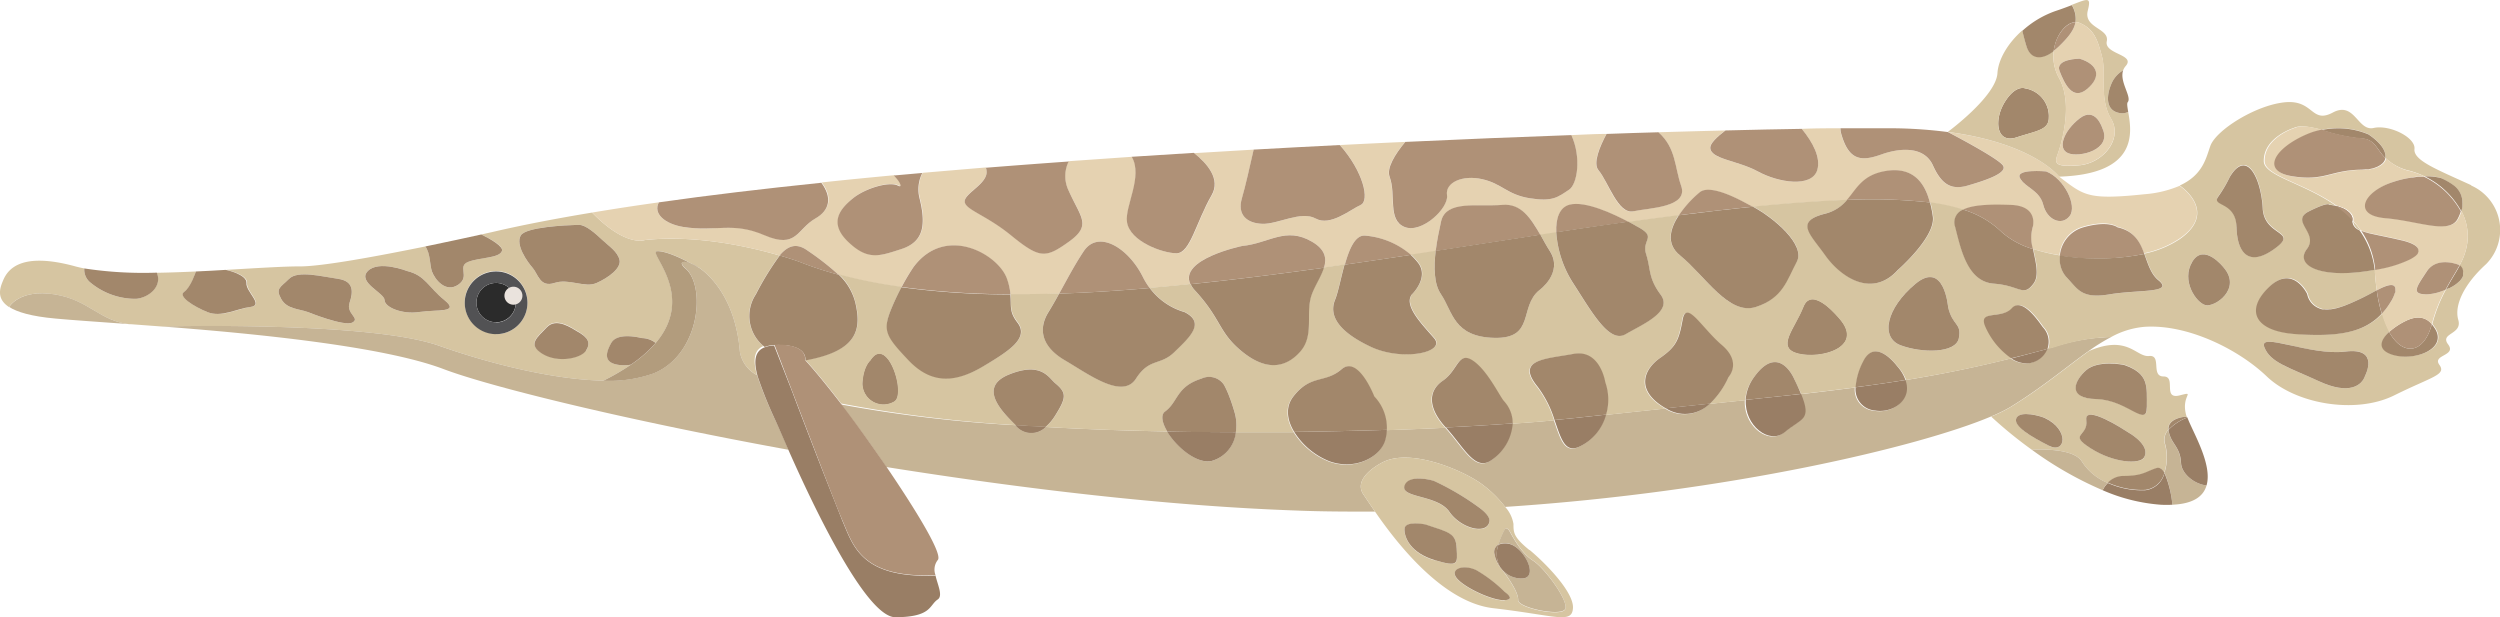 <svg xmlns="http://www.w3.org/2000/svg" viewBox="0 0 344.59 85.08"><title>african-pike</title><g id="Layer_2" data-name="Layer 2"><g id="Ñëîé_2" data-name="Ñëîé 2"><path d="M104.16,40.57a38.76,38.76,0,0,1,3.29-5.35c-3.9-1.15-11.43-2.91-18.58-2.13,0,0-2.59,1-7.26-3.79-5.08.84-9.73,1.74-13.83,2.7l-1.44.32c1.28.62,3.11,1.63,2.84,2.29-.4,1-3,.85-4.62,1.48s.31,2-1.41,3.16-3.21-.73-3.61-1.83c-.31-.86-.2-2.47-.91-3.45-6.44,1.31-14.43,2.81-17.47,2.75-2,0-5.75.23-10,.48.18,0,3,.66,2.89,1.83s2.41,3,.5,3.28-4,1.49-5.92.71-4.12-2.18-3.22-2.79S27,37.42,27,37.42c-1.79.08-3.61.15-5.39.18.76,1.95-1.22,3.45-2.9,3.59A9.72,9.72,0,0,1,12.53,39a2.28,2.28,0,0,1-.91-2c-.47-.09-.9-.19-1.3-.3-7.37-2-9.25.36-9.91,2-.42,1-.94,2.46.83,3.62,0,0,1.44-2.51,6.26-1.74S13.78,44.33,18,44.69h.08l4.27.32s28.57-.76,38.21,2.66c6.91,2.45,15.78,4.68,22.61,4.8a31.8,31.8,0,0,0,3.79-2.2,5.52,5.52,0,0,1-1.22.07c-2.54-.16-2.34-1.53-1.47-3.07s4-.71,4.22-.67a3.21,3.21,0,0,1,1.9.67c5.71-6.7-1.31-12.66.24-12.66,1.25,0,3.34,1,4.66,1.72a0,0,0,0,0,0,0,4.28,4.28,0,0,1,.53.26l.28.17h0l0,0a.91.91,0,0,1,.16.11l0,0a.05.05,0,0,0,0,0l0,0,.06,0h0c2.2,1.52,5.13,5.09,5.66,11.65a4.5,4.5,0,0,0,2.36,3.18c-.53-1.89-.52-3.42.89-4A5.38,5.38,0,0,1,104.16,40.57ZM48.58,44.45c-1.1.61-6.12-1.43-6.12-1.43-1.23-.46-2.91-.38-3.71-1.83s-.11-1.56,1.1-2.76,4.52-.31,6.73,0,2.11,1.8,1.6,3.31S49.69,43.85,48.58,44.45ZM57.83,43c-2.41.38-4.82-.67-4.82-1.64s-3.81-2.46-2.31-4,5.42,0,5.42,0c2.51.61,2.91,2.21,5.13,4S60.24,42.64,57.83,43Zm10.55,3a4.32,4.32,0,1,1,4.32-4.32A4.32,4.32,0,0,1,68.38,46.06Zm12.39,2.28c-.67,1.07-3.89,1.74-6,.44s-.74-2.25.6-3.66,3.44.14,4.16.54C81.12,46.53,81.44,47.27,80.77,48.34ZM82.24,39c-1.61.74-3.82-.67-5.82,0s-2.28-1.27-3-2.08S71,33.74,71.79,32.44c.71-1.15,6.26-1.4,7.7-1.44h.34c.93,0,2.27,1.21,3.22,2.1s2.07,1.58,2.34,2.72S83.85,38.29,82.24,39Z" style="fill:#d6c5a1"/><path d="M18,44.69c-4.46-.33-8.13-.57-10.34-.78-3.36-.3-5.31-.9-6.4-1.6,0,0,1.44-2.51,6.26-1.74S13.78,44.33,18,44.69Z" style="fill:#c6b495"/><path d="M18.75,41.19A9.72,9.72,0,0,1,12.53,39a2.28,2.28,0,0,1-.91-2,53.6,53.6,0,0,0,10,.58C22.41,39.55,20.43,41.05,18.75,41.19Z" style="fill:#a2876b"/><path d="M34.52,42.31c-1.9.23-4,1.49-5.92.71s-4.12-2.18-3.22-2.79S27,37.42,27,37.42c1.39-.06,2.76-.14,4.08-.22h0c.18,0,3,.66,2.89,1.83S36.43,42.07,34.52,42.31Z" style="fill:#a2876b"/><path d="M69.18,34.61c-.4,1-3,.85-4.62,1.48s.31,2-1.41,3.16-3.21-.73-3.61-1.83c-.31-.86-.2-2.47-.91-3.45,3.24-.67,6.08-1.29,7.71-1.65C67.62,32.94,69.45,34,69.18,34.61Z" style="fill:#a2876b"/><path d="M108.7,62c-22.77-4.15-41.33-8.75-47.62-11.15C52.79,47.73,35.47,46,22.33,45c0,0,28.57-.76,38.21,2.66,6.91,2.45,15.78,4.68,22.61,4.8a18.27,18.27,0,0,0,6.93-1c6.43-2.61,7.23-12,4.42-14.46-1-.87-.44-1.2.77-.69a0,0,0,0,0,0,0l1,.57,0,0a.05.05,0,0,0,0,0l0,0,.06,0h0c2.2,1.52,5.13,5.09,5.66,11.65a4.5,4.5,0,0,0,2.36,3.18,56,56,0,0,0,2.26,5.66C107.13,58.4,107.81,60,108.7,62Z" style="fill:#c6b495"/><path d="M90.08,51.48a18.27,18.27,0,0,1-6.93,1,31.8,31.8,0,0,0,3.79-2.2,17,17,0,0,0,3.43-3c5.71-6.7-1.31-12.66.24-12.66,1.25,0,3.34,1,4.66,1.72-1.21-.51-1.79-.18-.77.69C97.31,39.43,96.51,48.87,90.08,51.48Z" style="fill:#b29c7d"/><path d="M96.3,36.91l-1-.57a4.28,4.28,0,0,1,.53.26l.28.17h0l0,0A.91.91,0,0,1,96.3,36.91Z" style="fill:#a2876b"/><path d="M300.43,25.61a15.29,15.29,0,0,1-4.82,1.16c-1.05.11-2,.2-2.77.25-5.25.36-6-.38-9-2.66,0,0-3.44-4.59-15.34-6.17,0,0,6.77,3.5,7.58,4.59s-2.82,2.25-5,2.83-3.48-.18-4.67-2.81-4.44-2.46-7.11-1.51-4.43.93-5.5-2.74a3.15,3.15,0,0,1-.14-.87c-1.6,0-3.37,0-5.32.08,1.52,1.87,2.68,4,2.12,5.7-.79,2.44-5.36,1.71-8.18.17s-6.56-1.68-6.56-3.29c0-.58.91-1.46,2.09-2.36q-4.35.11-9.24.25c2.45,2.15,2.24,4.89,3.13,7.38,1.07,3-4.42,3-6.57,3.51s-3.48-4.09-4.82-5.66c-.8-.95.19-3.29,1.11-5-1.58,0-3.2.1-4.84.16,1.38,3.1.81,6.79-.33,7.53-1.52,1-2.23,1.69-5.4,1.18s-3.8-2-6.55-2.63-5.15.47-4.87,2.21-3.49,5.35-5.86,4.37-1.11-4.37-2.05-6.92c-.44-1.17.73-3.09,2.16-4.8-3,.13-6,.28-9,.43,3.26,3.66,4.15,7.67,2.89,8.25-1.44.65-4.2,3-6.21,1.88s-5.22.81-7.36.73-3.48-1.26-2.81-3.52c.43-1.44,1.15-4.61,1.62-6.71l-8.22.49c1.79,1.4,3.72,3.57,2.45,5.8-2.15,3.74-2.95,8-4.83,8s-6.43-1.61-6.83-4.3c-.33-2.17,2.25-6.32.65-9l-8.76.61a4.56,4.56,0,0,0-.06,3.89c1.74,3.84,3.35,4.85.14,7.16s-4,2.38-8-.88-7.23-3.7-6.16-5.22c.82-1.15,3.38-2.37,2.71-4.09l-8.72.74a5,5,0,0,0-.42,3.35c.94,3.72.67,6.07-2.41,7.1s-4.67,1.65-7.42-1-1-4.62.72-6,5-2.34,6.17-1.72c.63.33.4-.4-.56-1.4-3.38.32-6.72.64-10,1,1.51,2,1.17,3.77-.83,4.93-2.55,1.47-2.55,4.22-7,2.31S98.72,32,94.16,31.28c-2.52-.42-4.18-1.84-3.34-3.39q-4.81.67-9.21,1.41c4.67,4.81,7.26,3.79,7.26,3.79,7.15-.78,14.68,1,18.58,2.13,1.13-1.34,2.32-1.8,3.86-.68a37.24,37.24,0,0,1,4.27,3.33,69.27,69.27,0,0,0,8.67,1.72,28.68,28.68,0,0,1,1.65-2.77c4.42-5.89,11.66-1.75,12.86,1.61a8.85,8.85,0,0,1,.52,2.13c2.2,0,4.43,0,6.71-.09,1-1.78,2-3.75,3.36-5.8,2-3.08,6.16-.53,8.17,3.49a9.41,9.41,0,0,0,.95,1.54q2.78-.23,5.6-.53c-1.64-3.45,7.11-5.26,7.11-5.26,3.75-.37,6-2.72,9.64-.6,1.88,1.09,2.06,2.31,1.68,3.59.95-.14,1.92-.27,2.87-.42.61-2.18,1.44-4.14,2.82-4a11.06,11.06,0,0,1,6.29,2.69l3.41-.53c.18-1.47.49-2.92.74-4.07.68-3,5-2,8.44-2.29,2.61-.2,4,1.86,5.24,4.13l2.2-.33c-.09-1.91.45-3.43,1.8-3.8,2.2-.62,6.25,1.32,8.17,2.35,2.43-.34,4.73-.64,6.93-.92a15.14,15.14,0,0,1,2.86-3.16c1.6-1.34,6.43,1.54,6.83,1.73l.51.25c5.06-.5,9.34-.8,13-.93,1.37-1.56,2.13-3.47,5.39-4,3.9-.64,5.4,1.89,6,4.35a25.69,25.69,0,0,1,4.55,1c1.5-.74,4.15-.73,6.55-.65,3.88.12,3.07,3,3.07,3a5.35,5.35,0,0,0,0,3h0a26.06,26.06,0,0,0,3.7.87,4.47,4.47,0,0,1,3.25-3.93c3.48-1,4.69,0,4.69,0,2.31.56,3.11,2.09,3.7,3.67a13.81,13.81,0,0,0,4.87-2C305.86,29.18,300.43,25.61,300.43,25.61Zm-15.17,4.18c-1.1,1.4-3.11.5-3.62-1.55s-2.51-2.37-3.21-3.69,3.6-.92,3.6-.92C284.52,24.6,286.37,28.38,285.26,29.79Z" style="fill:#e5d2b1"/><path d="M112.38,30.12c-2.55,1.47-2.55,4.22-7,2.31S98.72,32,94.16,31.28c-2.52-.42-4.18-1.84-3.34-3.39h0c7-1,14.49-1.88,22.39-2.7C114.72,27.22,114.38,29,112.38,30.12Z" style="fill:#af9177"/><path d="M124.3,34.31c-3.08,1-4.67,1.65-7.42-1s-1-4.62.72-6,5-2.34,6.17-1.72c.63.33.4-.4-.56-1.4l3.92-.35a5,5,0,0,0-.42,3.35C127.65,30.93,127.38,33.28,124.3,34.31Z" style="fill:#af9177"/><path d="M147.34,33.31c-3.22,2.3-4,2.38-8-.88s-7.23-3.7-6.16-5.22c.82-1.15,3.38-2.37,2.71-4.09q5.67-.45,11.41-.86a4.56,4.56,0,0,0-.06,3.89C148.94,30,150.55,31,147.34,33.31Z" style="fill:#af9177"/><path d="M167,26.91c-2.15,3.74-2.95,8-4.83,8s-6.43-1.61-6.83-4.3c-.33-2.17,2.25-6.32.65-9l8.56-.54C166.37,22.51,168.3,24.68,167,26.91Z" style="fill:#af9177"/><path d="M187.56,28.24c-1.44.65-4.2,3-6.21,1.88s-5.22.81-7.36.73-3.48-1.26-2.81-3.52c.43-1.44,1.15-4.61,1.62-6.71,4-.22,8-.44,11.87-.63C187.93,23.65,188.82,27.66,187.56,28.24Z" style="fill:#af9177"/><path d="M216.27,26.15c-1.52,1-2.23,1.69-5.4,1.18s-3.8-2-6.55-2.63-5.15.47-4.87,2.21-3.49,5.35-5.86,4.37-1.11-4.37-2.05-6.92c-.44-1.17.73-3.09,2.16-4.8h0c8-.37,15.73-.69,22.89-.94C218,21.72,217.41,25.41,216.27,26.15Z" style="fill:#af9177"/><path d="M225.15,29.12c-2.13.47-3.48-4.09-4.82-5.66-.8-.95.19-3.29,1.11-5,2.46-.09,4.85-.17,7.15-.23,2.45,2.15,2.24,4.89,3.13,7.38C232.79,28.61,227.3,28.65,225.15,29.12Z" style="fill:#af9177"/><path d="M250.48,23.46c-.79,2.44-5.36,1.71-8.18.17s-6.56-1.68-6.56-3.29c0-.58.91-1.46,2.09-2.36h0c3.89-.1,7.41-.17,10.52-.22h0C249.88,19.63,251,21.73,250.48,23.46Z" style="fill:#af9177"/><path d="M271.1,25.61c-2.15.58-3.48-.18-4.67-2.81s-4.44-2.46-7.11-1.51-4.43.93-5.5-2.74a3.15,3.15,0,0,1-.14-.87c3.25,0,5.75,0,7.37,0a63.32,63.32,0,0,1,7.43.52s6.77,3.5,7.58,4.59S273.24,25,271.1,25.61Z" style="fill:#af9177"/><path d="M291,46.45a26.32,26.32,0,0,0-3.12,1.94c-3,2.14-6.37,5-10.79,7.72a20.64,20.64,0,0,1-2.69,1.31c-9.77,4.13-36.16,10.42-66.94,12.45A15.84,15.84,0,0,0,204,66.55c-2.61-1.8-9.64-4.82-13.46-2.81,0,0-4.22,2.06-2.61,4.42.31.46.86,1.3,1.6,2.36-3.59,0-7.22,0-10.84-.15-18-.63-38.05-3.05-56.55-6-2-3-4.22-6-6.22-8.62A189,189,0,0,0,140,58.61a2.76,2.76,0,0,0,4.12.24h0c5.4.31,11.06.51,16.77.62h0C162.16,61.59,165,64,167,63.54a4.62,4.62,0,0,0,3.31-3.87v-.1c2.7,0,5.39,0,8,0a10.14,10.14,0,0,0,4.91,4.07c3.51,1.25,6.84-.57,7.59-2.77a5.94,5.94,0,0,0,.27-1.58q4.18-.14,8.12-.33c2.4,2.61,3.91,5.83,6,4.68a6.65,6.65,0,0,0,3.21-5.24c2-.14,4-.29,5.76-.47.89,2.52,1.39,4.5,3.29,3.74a6.81,6.81,0,0,0,3.82-4.48l8.23-.88h0a4.86,4.86,0,0,0,6.08-.64h0l4.91-.51c-.2,3.55,3.26,6.21,5.37,4.45,2.34-2,3.79-1.54,2.26-5.27,2.64-.3,5.13-.61,7.53-.92a2.91,2.91,0,0,0,2.67,3.2c2.41.44,5.22-1.41,4.2-4.21,4.8-.78,9.48-1.72,14.6-3a3.85,3.85,0,0,0,2.23.68,3.17,3.17,0,0,0,2.74-2l.94-.26A27.59,27.59,0,0,1,291,46.45Z" style="fill:#c6b495"/><path d="M144.11,58.85a2.76,2.76,0,0,1-4.12-.24C141.35,58.7,142.72,58.78,144.11,58.85Z" style="fill:#a2876b"/><path d="M120,49.68s-1,.8-1.11,3.21a2.88,2.88,0,0,0,4.42,2.39C124.83,54.1,122.22,46.16,120,49.68Zm133.61-5.63s-3.82-4.8-5-1.74-3.85,5.64-.72,6.4S256.83,47.87,253.62,44.05Z" style="fill:#a2876b"/><path d="M123.32,55.28a2.88,2.88,0,0,1-4.42-2.39c.11-2.41,1.11-3.21,1.11-3.21C122.22,46.16,124.83,54.1,123.32,55.28Zm124.56-6.57c-3.13-.76-.49-3.36.72-6.4s5,1.74,5,1.74C256.83,47.87,251,49.48,247.88,48.71ZM270,46.6c-.4,2.14-5.12,2.07-8,1s-2-5.12,2-8.46,4.52,3.21,4.52,3.21C269.15,45,270.39,44.45,270,46.6Zm34-4.54c-1.27-.32-3.41-3.37-1.81-6s4.29.79,4.29.79C309.07,39.83,305.25,42.38,304,42.06Zm20.4-11.53h0a.64.64,0,0,0,0,.07s0,0,0,0a1,1,0,0,0,.07.26.87.87,0,0,0,.1.24,2,2,0,0,0,.17.23.71.71,0,0,0,.15.15,2,2,0,0,0,.49.29A12.29,12.29,0,0,0,324.38,30.53Zm0,0h0a.64.64,0,0,0,0,.07s0,0,0,0a1,1,0,0,0,.07.26.87.87,0,0,0,.1.24,2,2,0,0,0,.17.23.71.71,0,0,0,.15.15,2,2,0,0,0,.49.29A12.29,12.29,0,0,0,324.38,30.53Zm0,0h0a.64.64,0,0,0,0,.07s0,0,0,0a1,1,0,0,0,.07.26.87.87,0,0,0,.1.24,2,2,0,0,0,.17.23.71.71,0,0,0,.15.15,2,2,0,0,0,.49.29A12.29,12.29,0,0,0,324.38,30.53Zm0,0h0a.64.64,0,0,0,0,.07s0,0,0,0a1,1,0,0,0,.07.26.87.87,0,0,0,.1.24,2,2,0,0,0,.17.23.71.71,0,0,0,.15.15,2,2,0,0,0,.49.29A12.29,12.29,0,0,0,324.38,30.53Zm0,0h0a.64.64,0,0,0,0,.07s0,0,0,0a1,1,0,0,0,.07.26.87.87,0,0,0,.1.24,2,2,0,0,0,.17.23.71.71,0,0,0,.15.15,2,2,0,0,0,.49.29A12.29,12.29,0,0,0,324.38,30.53Zm0,0h0a.64.64,0,0,0,0,.07s0,0,0,0a1,1,0,0,0,.07.26.87.87,0,0,0,.1.24,2,2,0,0,0,.17.23.71.71,0,0,0,.15.15,2,2,0,0,0,.49.29A12.29,12.29,0,0,0,324.38,30.53Zm16.23-5c-4.82-2.21-8-3.42-7.83-5s-3.42-3.38-5.63-2.89-2.61-3.74-5.62-2.13-2.62-1.81-6.63-1.41-9.45,3.82-10.25,6c-.59,1.63-1,4-4.22,5.47,0,0,5.43,3.57,0,7.39a13.81,13.81,0,0,1-4.87,2c.51,1.36.88,2.74,1.92,3.61,2.28,1.87-2.67,1.34-6.69,2s-4.42-.8-6-2.41a3.66,3.66,0,0,1-.84-2.95,24.75,24.75,0,0,1-3.7-.88c.35,1.76.91,3.63.06,4.77-1.41,1.89-1.81.26-5.45,0s-4.54-4.69-5.34-7.82a1.88,1.88,0,0,1,1.09-2.39,25.69,25.69,0,0,0-4.55-1,17.4,17.4,0,0,1,.38,1.94c.4,2.81-4.82,7.36-4.82,7.36-3.58,3.95-7.91.95-10-2s-4.3-4.69,0-5.76a5.68,5.68,0,0,0,3-1.89c-3.64.13-7.92.43-13,.93,2.85,1.52,7.31,5.26,6,7.6s-1.88,5-5.63,6.22-7-4.29-10.45-7.1c-2-1.59-1.36-3.74-.17-5.54-2.2.28-4.5.58-6.93.92.67.35,1.08.6,1.08.6,3,1.57.67,1.75,1.34,3.88s.26,3.22,2,5.56-2.55,4.09-4.83,5.43-4.68-3.08-7.22-7A14.78,14.78,0,0,1,214.51,32l-2.2.33c.43.77.85,1.56,1.33,2.3,1.87,2.95-1.47,5.36-1.47,5.36-2.82,2.28-.54,6.7-6.19,6.57s-5.74-3.62-7.35-6c-1-1.42-1-3.76-.74-6l-3.41.53a8.51,8.51,0,0,1,.94,1c1.74,2.09-.8,4.48-.8,4.48-1.09,1.54,1.34,4,3.08,6s-4.42,3.21-8.71,1.23-5.89-4.18-5-6.45c.43-1,.8-3,1.33-4.9l-2.87.42h0c-.36,1.2-1.22,2.44-1.67,3.67-.94,2.55.41,5.63-1.6,7.9s-4.7,2.68-8,0-2.81-4.42-6.51-8.44a3.55,3.55,0,0,1-.6-.86q-2.82.3-5.6.53a9.15,9.15,0,0,0,4.8,3.32c2.92,1.46.68,3.44-1.33,5.45s-3.49.8-5.36,3.72-6.57-.64-9.78-2.51-3.75-4.29-2.28-6.66c.49-.79,1-1.65,1.47-2.55-2.28.08-4.51.11-6.71.09.19,1.61-.22,2.31,1,3.89,1.61,2.15-1.08,3.88-4.69,6s-7,2.68-10.31-.8-3.62-4.16-2.28-7.37c.42-1,.87-1.93,1.29-2.72a69.27,69.27,0,0,1-8.67-1.72,7.84,7.84,0,0,1,2.29,3.87c.8,3.38.66,6.6-6.9,7.94,1.24,1.33,3,3.49,4.94,6A187.4,187.4,0,0,0,140,58.6c-1.82-1.81-5.31-5.21-.89-7s5.43.45,6.32,1.2c1.63,1.35,1.61,2,0,4.52a6.84,6.84,0,0,1-1.3,1.54c5.4.31,11.06.51,16.77.61-.71-1.19-.94-2.29-.29-2.75,1.8-1.31,1.51-3.42,5-4.52a2.46,2.46,0,0,1,3.12.87,12.59,12.59,0,0,1,.67,1.46c.31.78.58,1.63.77,2.29a6.28,6.28,0,0,1,.16,2.76c2.7,0,5.39,0,8,0-1-1.63-1.25-3.44-.11-4.9,2.41-3.08,4.32-1.74,6.63-3.73s4.52,3.73,4.52,3.73a6.28,6.28,0,0,1,1.73,4.62q4.18-.14,8.12-.33c-2.41-2.61-2.52-5-.41-6.44s2.11-4.11,4.12-2.8,3.68,4.87,4.31,5.6a4.47,4.47,0,0,1,1.21,3.08c2-.14,4-.29,5.76-.47a14.73,14.73,0,0,0-2.34-4.6c-3.11-3.81,1.21-3.82,4.93-4.51s4.41,3.91,4.41,3.91a7.25,7.25,0,0,1,.11,4.46l8.23-.88a1.69,1.69,0,0,1-.29-.17c-3.92-2.41-2.73-5.22-.51-6.77s2.6-2.47,3.11-5.28,2.61,1.11,5.42,3.5.9,4.44.9,4.44a11.56,11.56,0,0,1-2.54,3.64l4.91-.51A5.92,5.92,0,0,1,241.76,52c3.42-4.81,5.53.2,5.53.2.4.83.71,1.52,1,2.11,2.64-.3,5.13-.61,7.53-.92a9,9,0,0,1,1-3.48c1.69-3.57,4.72.58,4.72.58a5.59,5.59,0,0,1,1.19,1.89c4.8-.78,9.48-1.72,14.6-3a10.34,10.34,0,0,1-3.53-4.28c-1.14-2.51,2.15-1,3.62-2.62s3.8,2,4.28,2.62a2.92,2.92,0,0,1,.6,3l.94-.25A27.59,27.59,0,0,1,291,46.45a11.6,11.6,0,0,1,4.57-1.4c5.83-.4,12.86,3,16.88,6.84S324.74,57.11,330,54.5s7.24-2.82,6.23-4.22,2.41-1.21,1.21-2.81,2-1.33,1.4-3.38.87-5,3.82-7.67A6.69,6.69,0,0,0,340.61,25.57Zm-32.34,5.71c-.11-3.62-3.52-2.8-2.52-4.2a18.33,18.33,0,0,0,1.6-2.72c2.4-4,4.33.4,4.53,4.32s5.12,3.11,1.61,5.63S308.37,34.9,308.27,31.28ZM326,51.78c-.42,1.32-2.15,2.72-6.36.77s-6.73-2.57-7.54-4.72,6.34,1.24,11.16.62S326,51.78,326,51.78ZM340.11,33.3A8.72,8.72,0,0,1,339,36.6a1.74,1.74,0,0,1,.31.37,1.15,1.15,0,0,1,.19.64.91.91,0,0,1,0,.17.3.3,0,0,1,0,.12.27.27,0,0,1,0,.12,1.6,1.6,0,0,1-.24.44l-.2.25-.29.26a3.53,3.53,0,0,1-.48.36l-.18.12c-.15.09-.32.19-.49.27a.3.3,0,0,0-.08,0l-.39.18h0a20.68,20.68,0,0,0-1.88,4.75,4.83,4.83,0,0,1,.3.41c2.11,2.94-2.61,4.78-5.73,3.8-2.11-.67-1.72-2-.45-3.14a12.65,12.65,0,0,1-1-2.52l-.32.32-.31.29c-2.22,1.9-5.23,2.61-11.16,2.21s-7-3.42-3.71-6.53,5.22,1,5.22,1a2.62,2.62,0,0,0,1.51,1.91,3,3,0,0,0,.55.2,1.65,1.65,0,0,0,.32,0l.12,0h.1l.45,0h.15a7.83,7.83,0,0,0,.94-.19c.17-.05.36-.1.55-.17l.4-.13.77-.31A36.55,36.55,0,0,0,327.6,40c-.1-.74-.19-1.52-.25-2.38,0-.15,0-.3,0-.45l-.65.11-.68.1c-6.4.9-9.68-.9-8-3.1s-2.41-3.83.3-5.19,2.8-.89,2.8-.89a7.13,7.13,0,0,1,.8.13c-4.4-3.11-9.85-4.08-9.89-6.11-.06-3.31,4.18-4.6,4.18-4.6.85-.4,2.23-.14,3.78.27h0c.19,0,.39-.08.57-.1s.39-.06.57-.07a10.19,10.19,0,0,1,1.08-.06,10.63,10.63,0,0,1,4.24.84c1.75,1.17,2.49,2.33,2.32,3.24a6.93,6.93,0,0,0,3.37,1.8,11.81,11.81,0,0,1,2,.74h0a7.72,7.72,0,0,1,2.25.24l.4.18a9.2,9.2,0,0,1,1.28.77,2.93,2.93,0,0,1,1.34,2.41,2.64,2.64,0,0,1,0,.29c0,.1,0,.2,0,.3a1.73,1.73,0,0,1-.07.31,2.33,2.33,0,0,1-.07.25.25.25,0,0,1,0,.07h0A7.37,7.37,0,0,1,340.11,33.3Zm-15.74-2.78a.64.64,0,0,0,0,.07s0,0,0,0a1,1,0,0,0,.07.26.87.87,0,0,0,.1.24,2,2,0,0,0,.17.23.71.71,0,0,0,.15.15,2,2,0,0,0,.49.29,12.29,12.29,0,0,0-1-1.26Zm0,0h0a.64.64,0,0,0,0,.07s0,0,0,0a1,1,0,0,0,.07.26.87.87,0,0,0,.1.24,2,2,0,0,0,.17.23.71.71,0,0,0,.15.15,2,2,0,0,0,.49.29A12.29,12.29,0,0,0,324.38,30.53Zm0,0h0a.64.64,0,0,0,0,.07s0,0,0,0a1,1,0,0,0,.07.26.87.87,0,0,0,.1.24,2,2,0,0,0,.17.23.71.71,0,0,0,.15.15,2,2,0,0,0,.49.29A12.29,12.29,0,0,0,324.38,30.53Zm0,0h0a.64.64,0,0,0,0,.07s0,0,0,0a1,1,0,0,0,.07.26.87.87,0,0,0,.1.24,2,2,0,0,0,.17.23.71.71,0,0,0,.15.15,2,2,0,0,0,.49.29A12.29,12.29,0,0,0,324.38,30.53Zm0,0h0a.64.64,0,0,0,0,.07s0,0,0,0a1,1,0,0,0,.07.26.87.87,0,0,0,.1.24,2,2,0,0,0,.17.23.71.71,0,0,0,.15.15,2,2,0,0,0,.49.29A12.29,12.29,0,0,0,324.38,30.53Zm0,0h0a.64.64,0,0,0,0,.07s0,0,0,0a1,1,0,0,0,.07.26.87.87,0,0,0,.1.24,2,2,0,0,0,.17.23.71.71,0,0,0,.15.15,2,2,0,0,0,.49.29A12.29,12.29,0,0,0,324.38,30.53Zm0,0h0a.64.64,0,0,0,0,.07s0,0,0,0a1,1,0,0,0,.07.26.87.87,0,0,0,.1.24,2,2,0,0,0,.17.23.71.71,0,0,0,.15.15,2,2,0,0,0,.49.29A12.29,12.29,0,0,0,324.38,30.53Z" style="fill:#d6c5a1"/><path d="M300.43,54.5c-2.41.6-.4-2.61-2.21-2.61s-.2-3-2-2.82-2.92-3-8.29-.68c-3,2.14-6.37,5-10.79,7.71a19.32,19.32,0,0,1-2.69,1.32A58,58,0,0,0,280.07,62c3.09-.16,6.05.23,6.9,1.63a7.62,7.62,0,0,0,3.57,2.95,3,3,0,0,1,2.06-.92c2.81,0,3.11-.61,4.71-1.11.41-.13.76.15,1,.61a6.87,6.87,0,0,0,.08-4,2,2,0,0,1,.48-1.93c-.1-1.29,1.4-1.66,2.14-1.77l.28,0h.12C300.43,54.5,302.84,53.89,300.43,54.5Zm-18,6.93c-2.37-1.21-5-2.71-4.46-3.81s3.42-.24,3.91,0C285.26,59.22,284.76,62.63,282.4,61.43Zm13.11,1.64c-.61.94-4.12.77-7.33-1.28s-.3-1.57-.61-3.88S293,59.38,293,59.38C295.47,60.8,296.11,62.13,295.51,63.07Zm.4-7c0,2.91-2.71-1-6.93-1.09s-3-2.62-1.41-4,5-.78,5.32-.67C296.21,51.55,295.91,53.2,295.91,56.1Z" style="fill:#d6c5a1"/><path d="M304.14,66.91c-.42,1.47-1.76,2.53-4.71,2.66a14.52,14.52,0,0,0-1.09-4.42,6.87,6.87,0,0,0,.08-4,2,2,0,0,1,.48-1.93.77.77,0,0,0,0,.15c.31,1.85,1.61,2.14,1.71,4.46C300.7,65.27,302.43,66.73,304.14,66.91Z" style="fill:#c6b495"/><path d="M193.64,67c.61-1.71,3.72-.81,4.11-.65a36.56,36.56,0,0,1,6.34,3.77c.79.65,1.29,1.29,1.21,1.79-.32,1.89-3.92,1-5.53-1.34a1.3,1.3,0,0,0-.18-.23C197.82,68.22,193.07,68.6,193.64,67Zm4.11,10.24c-3.34-1-4.2-3.11-4.16-4.3s2.87-.62,2.87-.62c3.31,1.1,4.22,1.2,4.32,3.31S201.08,78.21,197.75,77.2Zm13.07-1.41c-2.21-1.8-2.21-2.41-2.21-3.61a4.58,4.58,0,0,0-1.11-2.31A15.84,15.84,0,0,0,204,66.55c-2.61-1.81-9.64-4.82-13.46-2.81,0,0-4.22,2.06-2.61,4.42.31.46.86,1.3,1.6,2.36,3,4.37,9.33,12.5,16.28,13.31,8.64,1,10.85,2.21,11,0S213,77.6,210.82,75.79Zm-3.41,6.93c-1.61.11-5.52-1.7-6.59-3s.86-2,2.68-1.13a19.27,19.27,0,0,1,3.91,3S209,82.63,207.41,82.72Zm8.33,1.21c-.5,1.1-6.47-.16-6.47-1.2s-1-2.6-2.34-4.39l-.11-.13s0,0,0,0A4,4,0,0,1,206,76.4a1.14,1.14,0,0,1,.56-1.34h0a9.86,9.86,0,0,1,.91-2.16s.3-.27.66.38,1.6,3,3.2,4S216.25,82.83,215.74,83.93Z" style="fill:#d6c5a1"/><path d="M129.25,82.63c-1.2.8-.8,2.41-5.82,2.45-4,0-11.12-14.85-14.73-23-.89-2-1.57-3.63-2-4.52a56,56,0,0,1-2.26-5.66c-.53-1.89-.52-3.42.89-4a3.7,3.7,0,0,1,1.37-.27L109.2,54c1,2.67,2.22,5.81,3.35,8.74,1.55,4,3,7.59,3.54,9,1.5,3.45,2.55,8,12.86,7.6C129.25,80.65,130,82.12,129.25,82.63Z" style="fill:#997e65"/><path d="M71.09,41.74A2.71,2.71,0,1,1,68.38,39,2.71,2.71,0,0,1,71.09,41.74Z" style="fill:#2b2b2b"/><path d="M68.38,37.42a4.32,4.32,0,1,0,4.32,4.32A4.32,4.32,0,0,0,68.38,37.42Zm0,7a2.71,2.71,0,1,1,2.71-2.71A2.71,2.71,0,0,1,68.38,44.45Z" style="fill:#525254"/><path d="M115.58,37.87a49.69,49.69,0,0,1-5.41-1.78s-1-.38-2.72-.87c1.13-1.34,2.32-1.8,3.86-.68A37.24,37.24,0,0,1,115.58,37.87Z" style="fill:#af9177"/><path d="M111,49.68s.5-2.31-4.22-2.12a3.7,3.7,0,0,0-1.37.27,5.38,5.38,0,0,1-1.22-7.26,38.76,38.76,0,0,1,3.29-5.35c1.71.49,2.72.87,2.72.87a49.69,49.69,0,0,0,5.41,1.78,7.89,7.89,0,0,1,2.29,3.87C118.67,45.12,118.53,48.34,111,49.68Z" style="fill:#a2876b"/><path d="M139.28,40.56a113.12,113.12,0,0,1-15-1,28.68,28.68,0,0,1,1.65-2.77c4.42-5.89,11.66-1.75,12.86,1.61A8.85,8.85,0,0,1,139.28,40.56Z" style="fill:#af9177"/><path d="M135.55,50.48c-3.62,2.15-7,2.68-10.31-.8s-3.62-4.16-2.28-7.37c.42-1,.87-1.93,1.29-2.72a113.12,113.12,0,0,0,15,1c.19,1.61-.22,2.31,1,3.89C141.85,46.6,139.16,48.33,135.55,50.48Z" style="fill:#a2876b"/><path d="M158.47,39.7c-4.25.37-8.43.64-12.48.77,1-1.78,2-3.75,3.36-5.8,2-3.08,6.16-.53,8.17,3.49A9.41,9.41,0,0,0,158.47,39.7Z" style="fill:#af9177"/><path d="M161.94,48.47c-2,2-3.49.8-5.36,3.72s-6.57-.64-9.78-2.51-3.75-4.29-2.28-6.66q.73-1.19,1.47-2.55c4-.13,8.23-.4,12.48-.77a9.15,9.15,0,0,0,4.8,3.32C166.19,44.49,164,46.46,161.94,48.47Z" style="fill:#a2876b"/><path d="M182.5,36.9h0c-6.2.87-12.37,1.65-18.42,2.27-1.64-3.45,7.11-5.26,7.11-5.26,3.75-.37,6-2.72,9.64-.6C182.7,34.4,182.88,35.62,182.5,36.9Z" style="fill:#af9177"/><path d="M182.49,36.9c-.36,1.2-1.22,2.44-1.67,3.67-.94,2.55.41,5.63-1.6,7.9s-4.7,2.68-8,0-2.81-4.42-6.51-8.44a3.37,3.37,0,0,1-.6-.86C170.12,38.55,176.29,37.77,182.49,36.9Z" style="fill:#a2876b"/><path d="M194.48,35.13c-3,.46-6.07.92-9.11,1.35.61-2.18,1.44-4.14,2.82-4A11.06,11.06,0,0,1,194.48,35.13Z" style="fill:#af9177"/><path d="M189,47.83c-4.28-2-5.89-4.18-5-6.45.43-1,.8-3,1.33-4.9,3-.43,6.08-.89,9.11-1.35a8.51,8.51,0,0,1,.94,1c1.74,2.09-.8,4.48-.8,4.48-1.09,1.54,1.34,4,3.08,6S193.28,49.81,189,47.83Z" style="fill:#a2876b"/><path d="M212.31,32.37,197.89,34.6c.18-1.47.49-2.92.74-4.07.68-3,5-2,8.44-2.29C209.68,28,211,30.1,212.31,32.37Z" style="fill:#af9177"/><path d="M212.17,40c-2.82,2.28-.54,6.7-6.19,6.57s-5.74-3.62-7.35-6c-1-1.43-1-3.77-.74-6l14.42-2.23c.43.77.85,1.56,1.33,2.3C215.51,37.62,212.17,40,212.17,40Z" style="fill:#a2876b"/><path d="M224.48,30.59l-.19,0c-3.2.45-6.47.93-9.78,1.43-.09-1.91.45-3.43,1.8-3.8C218.51,27.62,222.56,29.56,224.48,30.59Z" style="fill:#af9177"/><path d="M224.08,46.06c-2.27,1.34-4.68-3.08-7.22-7A14.78,14.78,0,0,1,214.51,32c3.31-.5,6.58-1,9.78-1.43l.19,0c.67.35,1.08.6,1.08.6,3,1.57.67,1.75,1.34,3.88s.26,3.22,2,5.57S226.36,44.72,224.08,46.06Z" style="fill:#a2876b"/><path d="M241.61,28.49c-3.09.32-6.48.7-10.2,1.18a15.14,15.14,0,0,1,2.86-3.16c1.6-1.34,6.43,1.54,6.83,1.73Z" style="fill:#af9177"/><path d="M247.66,36.09c-1.34,2.49-1.88,5-5.63,6.22s-7-4.29-10.45-7.1c-2-1.59-1.36-3.74-.17-5.54,3.72-.48,7.11-.86,10.2-1.18C244.46,30,248.92,33.75,247.66,36.09Z" style="fill:#a2876b"/><path d="M266,27.91a71.85,71.85,0,0,0-11.44-.35c1.37-1.56,2.13-3.47,5.39-4C263.88,22.92,265.38,25.45,266,27.91Z" style="fill:#af9177"/><path d="M261.59,37.21c-3.58,3.95-7.91.95-10-2s-4.3-4.68,0-5.76a5.68,5.68,0,0,0,3-1.89,71.85,71.85,0,0,1,11.44.35,17.4,17.4,0,0,1,.38,1.94C266.81,32.66,261.59,37.21,261.59,37.21Z" style="fill:#a2876b"/><path d="M280.22,34.33a11.38,11.38,0,0,1-4.3-2.33,13,13,0,0,0-5.34-3.11c1.5-.74,4.15-.73,6.55-.65,3.88.12,3.07,3,3.07,3A5.35,5.35,0,0,0,280.22,34.33Z" style="fill:#af9177"/><path d="M280.28,39.1c-1.41,1.89-1.81.27-5.45,0s-4.54-4.69-5.34-7.82a1.88,1.88,0,0,1,1.09-2.39A13,13,0,0,1,275.92,32a11.38,11.38,0,0,0,4.3,2.33h0C280.57,36.1,281.13,38,280.28,39.1Z" style="fill:#a2876b"/><path d="M295.56,35a32.84,32.84,0,0,1-11.64.26,4.47,4.47,0,0,1,3.25-3.93c3.48-1,4.69,0,4.69,0C294.17,31.84,295,33.37,295.56,35Z" style="fill:#af9177"/><path d="M290.79,40.57c-4,.68-4.42-.8-6-2.41a3.66,3.66,0,0,1-.84-2.95A32.84,32.84,0,0,0,295.56,35c.51,1.36.88,2.74,1.92,3.61C299.76,40.43,294.81,39.9,290.79,40.57Z" style="fill:#a2876b"/><path d="M170.34,59.57c-3.14,0-6.3,0-9.45-.1h0c-.71-1.19-.94-2.3-.29-2.76,1.8-1.31,1.51-3.42,5-4.52a2.46,2.46,0,0,1,3.12.87,12.59,12.59,0,0,1,.67,1.46c.31.78.58,1.63.77,2.29A6.28,6.28,0,0,1,170.34,59.57Z" style="fill:#a2876b"/><path d="M170.34,59.57v.1A4.62,4.62,0,0,1,167,63.54c-2.06.45-4.87-1.95-6.14-4.07C164,59.53,167.2,59.56,170.34,59.57Z" style="fill:#997e65"/><path d="M145.42,57.31a6.84,6.84,0,0,1-1.3,1.54h0c-1.39-.07-2.76-.15-4.12-.24-1.82-1.82-5.31-5.22-.89-7s5.43.45,6.32,1.2C147.05,54.15,147,54.8,145.42,57.31Z" style="fill:#a2876b"/><path d="M144.11,58.85a2.76,2.76,0,0,1-4.12-.24C141.35,58.7,142.72,58.78,144.11,58.85Z" style="fill:#997e65"/><path d="M123.32,55.28a2.88,2.88,0,0,1-4.42-2.39c.11-2.41,1.11-3.21,1.11-3.21C122.22,46.16,124.83,54.1,123.32,55.28Z" style="fill:#a2876b"/><path d="M191.16,59.25a5.94,5.94,0,0,1-.27,1.58c-.75,2.2-4.08,4-7.59,2.77a10.14,10.14,0,0,1-4.91-4.07C182.75,59.48,187,59.38,191.16,59.25Z" style="fill:#997e65"/><path d="M191.16,59.25c-4.13.13-8.41.23-12.77.28-1-1.63-1.25-3.44-.11-4.89,2.41-3.09,4.32-1.75,6.63-3.74s4.52,3.74,4.52,3.74A6.24,6.24,0,0,1,191.16,59.25Z" style="fill:#a2876b"/><path d="M208.51,58.36c-2.89.21-6,.4-9.23.56-2.41-2.61-2.52-5-.41-6.44s2.11-4.11,4.12-2.8,3.68,4.87,4.31,5.6A4.49,4.49,0,0,1,208.51,58.36Z" style="fill:#a2876b"/><path d="M208.51,58.36a6.65,6.65,0,0,1-3.21,5.24c-2.11,1.15-3.62-2.07-6-4.68C202.52,58.76,205.62,58.57,208.51,58.36Z" style="fill:#997e65"/><path d="M221.38,57.15a6.81,6.81,0,0,1-3.82,4.48c-1.9.76-2.4-1.22-3.29-3.74,1.33-.12,2.59-.24,3.79-.38Z" style="fill:#997e65"/><path d="M221.38,57.15l-3.32.36c-1.2.14-2.46.26-3.79.38a15,15,0,0,0-2.34-4.6c-3.11-3.81,1.21-3.81,4.93-4.51s4.41,3.91,4.41,3.91A7.25,7.25,0,0,1,221.38,57.15Z" style="fill:#a2876b"/><path d="M238.24,52a11.56,11.56,0,0,1-2.54,3.64h0l-6.08.64h0a2.69,2.69,0,0,1-.29-.16c-3.92-2.42-2.73-5.23-.51-6.78s2.6-2.47,3.11-5.28,2.61,1.11,5.42,3.51S238.24,52,238.24,52Z" style="fill:#a2876b"/><path d="M235.69,55.63a4.86,4.86,0,0,1-6.08.64Z" style="fill:#997e65"/><path d="M247.88,48.71c-3.13-.76-.49-3.36.72-6.4s5,1.74,5,1.74C256.83,47.87,251,49.48,247.88,48.71Z" style="fill:#a2876b"/><path d="M246,59.57c-2.11,1.76-5.57-.9-5.37-4.45,2.7-.28,5.22-.55,7.63-.82C249.77,58,248.32,57.62,246,59.57Z" style="fill:#997e65"/><path d="M248.24,54.3c-2.41.27-4.93.54-7.63.82A5.92,5.92,0,0,1,241.76,52c3.42-4.81,5.53.2,5.53.2C247.69,53,248,53.71,248.24,54.3Z" style="fill:#a2876b"/><path d="M270,46.6c-.4,2.14-5.12,2.07-8,1s-2-5.12,2-8.46,4.52,3.21,4.52,3.21C269.15,45,270.39,44.45,270,46.6Z" style="fill:#a2876b"/><path d="M258.44,56.58a2.91,2.91,0,0,1-2.67-3.2c2.36-.31,4.63-.64,6.87-1C263.66,55.17,260.85,57,258.44,56.58Z" style="fill:#997e65"/><path d="M262.64,52.37c-2.24.37-4.51.7-6.87,1a9,9,0,0,1,1-3.48c1.69-3.57,4.72.58,4.72.58A5.59,5.59,0,0,1,262.64,52.37Z" style="fill:#a2876b"/><path d="M282.21,48.09c-1.71.46-3.37.9-5,1.29a10.34,10.34,0,0,1-3.53-4.28c-1.14-2.51,2.15-1,3.62-2.62s3.8,2,4.28,2.62A2.93,2.93,0,0,1,282.21,48.09Z" style="fill:#a2876b"/><path d="M282.21,48.09a3.17,3.17,0,0,1-2.74,2,3.85,3.85,0,0,1-2.23-.68C278.84,49,280.5,48.55,282.21,48.09Z" style="fill:#997e65"/><path d="M304,42.06c-1.27-.32-3.41-3.37-1.81-6s4.29.79,4.29.79C309.07,39.83,305.25,42.38,304,42.06Z" style="fill:#a2876b"/><path d="M313.49,34.31c-3.51,2.52-5.12.6-5.22-3s-3.52-2.8-2.52-4.2a18.33,18.33,0,0,0,1.6-2.72c2.4-4,4.33.4,4.53,4.33S317,31.8,313.49,34.31Z" style="fill:#a2876b"/><path d="M328.77,21.77c-1.28-1.3-1.43-2.64-3.42-2.68A24.79,24.79,0,0,1,320,17.92c.19,0,.39-.08.57-.1s.39-.06.57-.07a10.19,10.19,0,0,1,1.08-.06,10.63,10.63,0,0,1,4.24.84C328.2,19.7,328.94,20.86,328.77,21.77Z" style="fill:#a2876b"/><path d="M339.41,27.91a2.64,2.64,0,0,1,0,.29c0,.1,0,.2,0,.3a1.73,1.73,0,0,1-.07.31,2.33,2.33,0,0,1-.07.25.25.25,0,0,1,0,.07,11.47,11.47,0,0,0-5.05-4.82,7.72,7.72,0,0,1,2.25.24l.4.18a9.2,9.2,0,0,1,1.28.77A2.93,2.93,0,0,1,339.41,27.91Z" style="fill:#a2876b"/><path d="M327.31,37.2l-.65.11-.68.1c-6.4.9-9.68-.9-8-3.1s-2.41-3.83.3-5.19,2.8-.89,2.8-.89a7.13,7.13,0,0,1,.8.13,5.9,5.9,0,0,1,1,.34l.15.06a3.34,3.34,0,0,1,.66.45,1,1,0,0,1,.15.14,1.58,1.58,0,0,1,.4.73c0,.07,0,.14,0,.21l0,.23h0a.13.13,0,0,0,0,.06s0,0,0,0a1,1,0,0,0,.07.26.87.87,0,0,0,.1.24,2,2,0,0,0,.17.23.71.71,0,0,0,.15.15,2,2,0,0,0,.49.29A11.35,11.35,0,0,1,327.31,37.2Z" style="fill:#a2876b"/><path d="M328.29,43.24l-.32.32-.31.29c-2.22,1.9-5.23,2.61-11.16,2.21s-7-3.42-3.71-6.53,5.22,1,5.22,1a2.62,2.62,0,0,0,1.51,1.91,3,3,0,0,0,.55.2,1.65,1.65,0,0,0,.32,0,3,3,0,0,0,.67,0h.16a6.29,6.29,0,0,0,.93-.18c.17-.05.36-.1.55-.17l.4-.13.77-.31A36.55,36.55,0,0,0,327.6,40,20.12,20.12,0,0,0,328.29,43.24Z" style="fill:#a2876b"/><path d="M339.5,37.61a.91.91,0,0,1,0,.17.3.3,0,0,1,0,.12.27.27,0,0,1,0,.12,1.6,1.6,0,0,1-.24.44l-.2.25-.29.26a3.53,3.53,0,0,1-.48.36l-.18.12-.49.27a.3.3,0,0,0-.08,0l-.39.18c.67-1.27,1.36-2.3,1.92-3.34a1.74,1.74,0,0,1,.31.37A1.15,1.15,0,0,1,339.5,37.61Z" style="fill:#a2876b"/><path d="M329.76,48.9c-2.11-.67-1.72-2-.45-3.14,2,3.55,4.86,2.83,5.88-1.07a4.83,4.83,0,0,1,.3.41C337.6,48,332.88,49.88,329.76,48.9Z" style="fill:#a2876b"/><path d="M326,51.78c-.42,1.32-2.15,2.72-6.36.77s-6.73-2.57-7.54-4.72,6.34,1.24,11.16.63S326,51.78,326,51.78Z" style="fill:#a2876b"/><path d="M282.4,61.43c-2.37-1.21-5-2.71-4.46-3.81s3.42-.24,3.91,0C285.26,59.22,284.76,62.63,282.4,61.43Z" style="fill:#a2876b"/><path d="M295.91,56.11c0,2.91-2.71-1-6.93-1.1s-3-2.62-1.41-4,5-.78,5.32-.67C296.21,51.55,295.91,53.2,295.91,56.11Z" style="fill:#a2876b"/><path d="M295.51,63.07c-.61.94-4.12.77-7.33-1.27s-.3-1.58-.61-3.89S293,59.38,293,59.38C295.47,60.8,296.11,62.13,295.51,63.07Z" style="fill:#a2876b"/><path d="M304.14,66.91c-1.71-.18-3.44-1.64-3.51-3.07-.1-2.32-1.4-2.61-1.71-4.46a.77.77,0,0,1,0-.15,7.28,7.28,0,0,1,2.58-1.69C302.19,59.47,305,64,304.14,66.91Z" style="fill:#997e65"/><path d="M301.48,57.54a7.28,7.28,0,0,0-2.58,1.69c-.1-1.29,1.4-1.66,2.14-1.77l.28,0h.12A.56.56,0,0,0,301.48,57.54Z" style="fill:#a2876b"/><path d="M299.43,69.57a14.38,14.38,0,0,1-1.61,0,24.49,24.49,0,0,1-8-2,3.27,3.27,0,0,1,.72-1,11.32,11.32,0,0,0,5.18,1,3.11,3.11,0,0,0,2.62-2.37A14.52,14.52,0,0,1,299.43,69.57Z" style="fill:#997e65"/><path d="M298.34,65.15a3.11,3.11,0,0,1-2.62,2.37,11.32,11.32,0,0,1-5.18-1,3,3,0,0,1,2.06-.92c2.81,0,3.11-.61,4.71-1.11C297.72,64.41,298.07,64.69,298.34,65.15Z" style="fill:#a2876b"/><path d="M205.3,71.87c-.32,1.89-3.92,1-5.53-1.34a1.3,1.3,0,0,0-.18-.23c-1.77-2.08-6.52-1.7-6-3.34s3.72-.81,4.11-.65a36.56,36.56,0,0,1,6.34,3.77C204.88,70.73,205.38,71.37,205.3,71.87Z" style="fill:#a2876b"/><path d="M197.75,77.2c-3.34-1-4.2-3.11-4.16-4.3s2.87-.62,2.87-.62c3.31,1.1,4.22,1.2,4.32,3.31S201.08,78.21,197.75,77.2Z" style="fill:#a2876b"/><path d="M206.8,78.18A4,4,0,0,1,206,76.4a1.14,1.14,0,0,1,.56-1.34A3.61,3.61,0,0,0,206.8,78.18Z" style="fill:#a2876b"/><path d="M207.41,82.72c-1.61.11-5.52-1.7-6.59-3s.86-2,2.68-1.13a19.27,19.27,0,0,1,3.91,3S209,82.63,207.41,82.72Z" style="fill:#a2876b"/><path d="M129.25,77.2a2.14,2.14,0,0,0-.3,2.08c-10.31.44-11.36-4.15-12.86-7.6-.59-1.37-2-5-3.54-9-1.13-2.93-2.33-6.07-3.35-8.74l-2.45-6.42c4.72-.19,4.22,2.12,4.22,2.12,1.24,1.33,3,3.49,4.94,6s4.19,5.67,6.22,8.62C126.44,70.6,130,76.47,129.25,77.2Z" style="fill:#af9177"/><path d="M282.4,16.23c0,1.7-1.66,1.8-4.46,2.71s-3.13-2.41-1.62-4.86,2.81-1.9,2.81-1.9A3.89,3.89,0,0,1,282.4,16.23Z" style="fill:#a2876b"/><path d="M293.34,15.41a1.65,1.65,0,0,1-.95.2c-2.31-.22-2.1-2.6-1.2-4.41a4,4,0,0,1,1.46-1.51h0a1.81,1.81,0,0,1,.35-.59c1.4-1.61-3-1.61-2.61-3.41s-3.22-1.81-2.62-4.22c.48-1.92.08-1.68-2.21-.8a3.56,3.56,0,0,1,.51,2.4,1.23,1.23,0,0,1,.6.1c2,.85,2.48,2.4,3.07,4.69s-.43,5.76,1.24,8.52-1.09,6.13-4.41,6.41-3.37-.3-3-1.38c0,0,2.52-6.54.25-10.65A6.17,6.17,0,0,1,283.07,7c-1.74,1.33-3.2,1.05-3.73-.63-.19-.59-.4-1.38-.59-2.18-2,1.76-3.31,4-3.43,5.9-.2,3.21-6.84,8.09-6.84,8.09,11.9,1.58,15.34,6.17,15.34,6.17C294.85,24,293.82,18.15,293.34,15.41Zm-15.4,3.53c-2.81.9-3.13-2.41-1.62-4.86s2.81-1.9,2.81-1.9a3.89,3.89,0,0,1,3.27,4.05C282.35,17.93,280.74,18,277.94,18.94Z" style="fill:#d6c5a1"/><path d="M293.34,15.41a1.65,1.65,0,0,1-.95.2c-2.31-.22-2.1-2.6-1.2-4.41a4,4,0,0,1,1.46-1.51c-.55,1.58,1.22,3.65.63,4.39C293.14,14.25,293.23,14.73,293.34,15.41Z" style="fill:#a2876b"/><path d="M286.07,3.06c-1.26,0-2.72,1.74-3,4-1.74,1.33-3.2,1.05-3.73-.63-.19-.59-.4-1.38-.59-2.18a13.37,13.37,0,0,1,4.6-2.74c.88-.29,1.61-.57,2.21-.8A3.56,3.56,0,0,1,286.07,3.06Z" style="fill:#a2876b"/><path d="M285.26,29.79c-1.1,1.4-3.11.5-3.62-1.55s-2.51-2.37-3.21-3.69,3.6-.92,3.6-.92C284.52,24.6,286.37,28.38,285.26,29.79Z" style="fill:#af9177"/><path d="M90.37,47.27a17,17,0,0,1-3.43,3,5.52,5.52,0,0,1-1.22.07c-2.54-.16-2.34-1.53-1.47-3.07s4-.71,4.22-.67A3.21,3.21,0,0,1,90.37,47.27Z" style="fill:#a2876b"/><path d="M80.77,48.34c-.67,1.07-3.89,1.74-6,.44s-.74-2.25.6-3.66,3.44.14,4.16.54C81.12,46.53,81.44,47.27,80.77,48.34Z" style="fill:#a2876b"/><path d="M82.24,39c-1.61.74-3.82-.67-5.82,0s-2.28-1.27-3-2.08S71,33.74,71.79,32.44c.71-1.15,6.26-1.4,7.7-1.44h.34c.93,0,2.27,1.21,3.22,2.1s2.07,1.58,2.34,2.72S83.85,38.29,82.24,39Z" style="fill:#a2876b"/><path d="M57.83,43c-2.41.38-4.82-.67-4.82-1.64s-3.81-2.46-2.31-4,5.42,0,5.42,0c2.51.61,2.91,2.21,5.13,4S60.24,42.64,57.83,43Z" style="fill:#a2876b"/><path d="M48.58,44.45c-1.1.61-6.12-1.43-6.12-1.43-1.23-.46-2.91-.38-3.71-1.83s-.11-1.56,1.1-2.76,4.52-.31,6.73,0,2.11,1.8,1.6,3.31S49.69,43.85,48.58,44.45Z" style="fill:#a2876b"/><path d="M69.53,40.71A1.24,1.24,0,1,1,70.77,42,1.24,1.24,0,0,1,69.53,40.71Z" style="fill:#eae3dd"/><path d="M291,16.37c-1.67-2.76-.64-6.23-1.24-8.52S288.63,4,286.67,3.16a1.23,1.23,0,0,0-.6-.1c-.19,1.16-1.09,2.17-2.26,3.32a8,8,0,0,1-.74.63,6.17,6.17,0,0,0,.73,3.74c2.27,4.11-.25,10.65-.25,10.65-.35,1.08-.3,1.65,3,1.38S292.64,19.13,291,16.37ZM283.89,9.8c-.66-1.71,2.76-1.71,2.76-1.71,2.59.8,3,2.51,1,4.18S284.56,11.5,283.89,9.8Zm1.17,11.31c-1.51-.62-.61-3.08,1.59-4.79s3.13,1.36,3.13,1.36C291.19,20.66,286.57,21.75,285.06,21.11Z" style="fill:#e5d2b1"/><path d="M286.07,3.06c-.19,1.16-1.09,2.17-2.26,3.32a8,8,0,0,1-.74.63C283.35,4.8,284.81,3.11,286.07,3.06Z" style="fill:#af9177"/><path d="M287.67,12.27c-2,1.68-3.11-.77-3.78-2.47s2.76-1.71,2.76-1.71C289.24,8.89,289.68,10.6,287.67,12.27Z" style="fill:#af9177"/><path d="M285.06,21.11c-1.51-.62-.61-3.08,1.59-4.79s3.13,1.36,3.13,1.36C291.19,20.66,286.57,21.75,285.06,21.11Z" style="fill:#af9177"/><path d="M335.19,44.69c-1,3.9-3.88,4.62-5.88,1.07a10.12,10.12,0,0,1,2.26-1.51C333.61,43.23,334.69,44.08,335.19,44.69Z" style="fill:#af9177"/><path d="M340.11,33.3A8.72,8.72,0,0,1,339,36.6l-.09-.09s-3-1.21-4.42.9-2.22,3.19,0,3.16a6.72,6.72,0,0,0,1.74-.32l.42-.15a.9.9,0,0,0,.21-.08l.21-.08a20.68,20.68,0,0,0-1.88,4.75c-.5-.61-1.58-1.46-3.62-.44a10.12,10.12,0,0,0-2.26,1.51,12.65,12.65,0,0,1-1-2.52.27.27,0,0,1,.07-.08,2.75,2.75,0,0,0,.22-.26l.22-.26a10.32,10.32,0,0,0,.75-1.11,1.75,1.75,0,0,0,.16-.27,3.93,3.93,0,0,0,.3-.68c0-.07.05-.13.07-.19s.05-.23.07-.33a1.37,1.37,0,0,0,0-.19c0-.71-.68-.91-2.51.13l-.06,0c-.1-.74-.19-1.52-.25-2.38,0-.15,0-.3,0-.45l.66-.13.63-.13a16.75,16.75,0,0,0,3.07-1l.38-.17.35-.19.26-.17h0a2.27,2.27,0,0,0,.25-.18h0l.18-.18a.64.64,0,0,0,.1-.13s0,0,0-.07a.48.48,0,0,0,.08-.16.57.57,0,0,0,0-.18c0-.54-.75-1.05-2.48-1.44l-1-.23-1.36-.29-.77-.16-.33-.07h0l-.32-.07a9.64,9.64,0,0,1-1.65-.47,12.29,12.29,0,0,0-1-1.26h0l0-.23c0-.07,0-.14,0-.21a1.58,1.58,0,0,0-.4-.73,1,1,0,0,0-.15-.14,3.34,3.34,0,0,0-.66-.45l-.15-.06a5.9,5.9,0,0,0-1-.34c-4.4-3.11-9.85-4.08-9.89-6.11-.06-3.31,4.18-4.6,4.18-4.6.85-.4,2.23-.14,3.78.27h0l-.47.11-.48.13c-.33.1-.66.22-1,.36-4.52,1.91-6.53,5.12-2.11,5.83s5.22-.8,9.35-.9a6.69,6.69,0,0,0,.81-.06l.37,0,.38-.08a2.94,2.94,0,0,0,.57-.17l.26-.1a4.49,4.49,0,0,0,.45-.26l.16-.13a1.38,1.38,0,0,0,.47-.68.74.74,0,0,0,0-.14,0,0,0,0,0,0,0,6.93,6.93,0,0,0,3.37,1.8,11.81,11.81,0,0,1,2,.74l-.48,0-.41,0c-.28,0-.58.06-.89.11l-.58.1a14.3,14.3,0,0,0-1.91.5c-4,1.3-5.76,4.61-1.07,5s8.91,2.32,10,0a4.9,4.9,0,0,0,.22-.48,4.43,4.43,0,0,0,.17-.47A7.37,7.37,0,0,1,340.11,33.3Z" style="fill:#e5d2b1"/><path d="M324.37,30.52a14.82,14.82,0,0,0-2.46-2.16,5.9,5.9,0,0,1,1,.34l.15.06a3.34,3.34,0,0,1,.66.45,1,1,0,0,1,.15.14,1.58,1.58,0,0,1,.4.73c0,.07,0,.14,0,.21Z" style="fill:#af9177"/><path d="M328.77,21.77a0,0,0,0,1,0,0,.74.74,0,0,1,0,.14,1.38,1.38,0,0,1-.47.68l-.16.13a4.49,4.49,0,0,1-.45.26l-.26.1a2.94,2.94,0,0,1-.57.17l-.38.08-.37,0a6.69,6.69,0,0,1-.81.06c-4.13.1-4.93,1.61-9.35.9s-2.41-3.92,2.11-5.83c.34-.14.67-.26,1-.36l.48-.13.47-.11h0a24.79,24.79,0,0,0,5.36,1.17C327.34,19.13,327.49,20.47,328.77,21.77Z" style="fill:#af9177"/><path d="M330.17,39.87a1.37,1.37,0,0,1,0,.19c0,.1,0,.21-.07.33s0,.12-.07.19a3.93,3.93,0,0,1-.3.68,1.75,1.75,0,0,1-.16.27,10.32,10.32,0,0,1-.75,1.11l-.22.26a2.75,2.75,0,0,1-.22.26.27.27,0,0,0-.07.08A20.12,20.12,0,0,1,327.6,40l.06,0C329.49,39,330.17,39.16,330.17,39.87Z" style="fill:#af9177"/><path d="M333.35,34.53a.57.57,0,0,1,0,.18.48.48,0,0,1-.08.16s0,0,0,.07a.64.64,0,0,1-.1.13l-.18.18h0a2.27,2.27,0,0,1-.25.18h0l-.26.17-.35.19-.38.17a16.75,16.75,0,0,1-3.07,1l-.63.13-.66.13a11.35,11.35,0,0,0-1.93-5.41,9.64,9.64,0,0,0,1.65.47l.32.07h0l.33.07.77.16,1.36.29,1,.23C332.6,33.48,333.35,34,333.35,34.53Z" style="fill:#af9177"/><path d="M339,36.6c-.56,1-1.25,2.07-1.92,3.34h0l-.21.08a.9.9,0,0,1-.21.08l-.42.15a6.72,6.72,0,0,1-1.74.32c-2.22,0-1.42-1,0-3.16s4.42-.9,4.42-.9Z" style="fill:#af9177"/><path d="M339.19,29.13h0a4.43,4.43,0,0,1-.17.47,4.9,4.9,0,0,1-.22.48c-1.1,2.32-5.32.4-10,0s-3-3.71,1.07-5a14.3,14.3,0,0,1,1.91-.5l.58-.1c.31,0,.61-.08.89-.11l.41,0,.48,0h0A11.47,11.47,0,0,1,339.19,29.13Z" style="fill:#af9177"/><path d="M290.54,66.57a3.27,3.27,0,0,0-.72,1A49.71,49.71,0,0,1,280.07,62c3.09-.16,6.05.23,6.9,1.63A7.62,7.62,0,0,0,290.54,66.57Z" style="fill:#c6b495"/><path d="M215.74,83.93c-.5,1.1-6.47-.16-6.47-1.2s-1-2.6-2.34-4.39A3.48,3.48,0,0,0,210,79.72c2.11-.31-.1-4.46-2.1-4.8a2.33,2.33,0,0,0-1.37.14,9.86,9.86,0,0,1,.91-2.16s.3-.27.66.38,1.6,3,3.2,4S216.25,82.83,215.74,83.93Z" style="fill:#c6b495"/><path d="M210,79.72a3.48,3.48,0,0,1-3.09-1.38l-.11-.13s0,0,0,0a3.61,3.61,0,0,1-.26-3.12h0a2.33,2.33,0,0,1,1.37-.14C209.92,75.26,212.13,79.41,210,79.72Z" style="fill:#997e65"/></g></g></svg>
